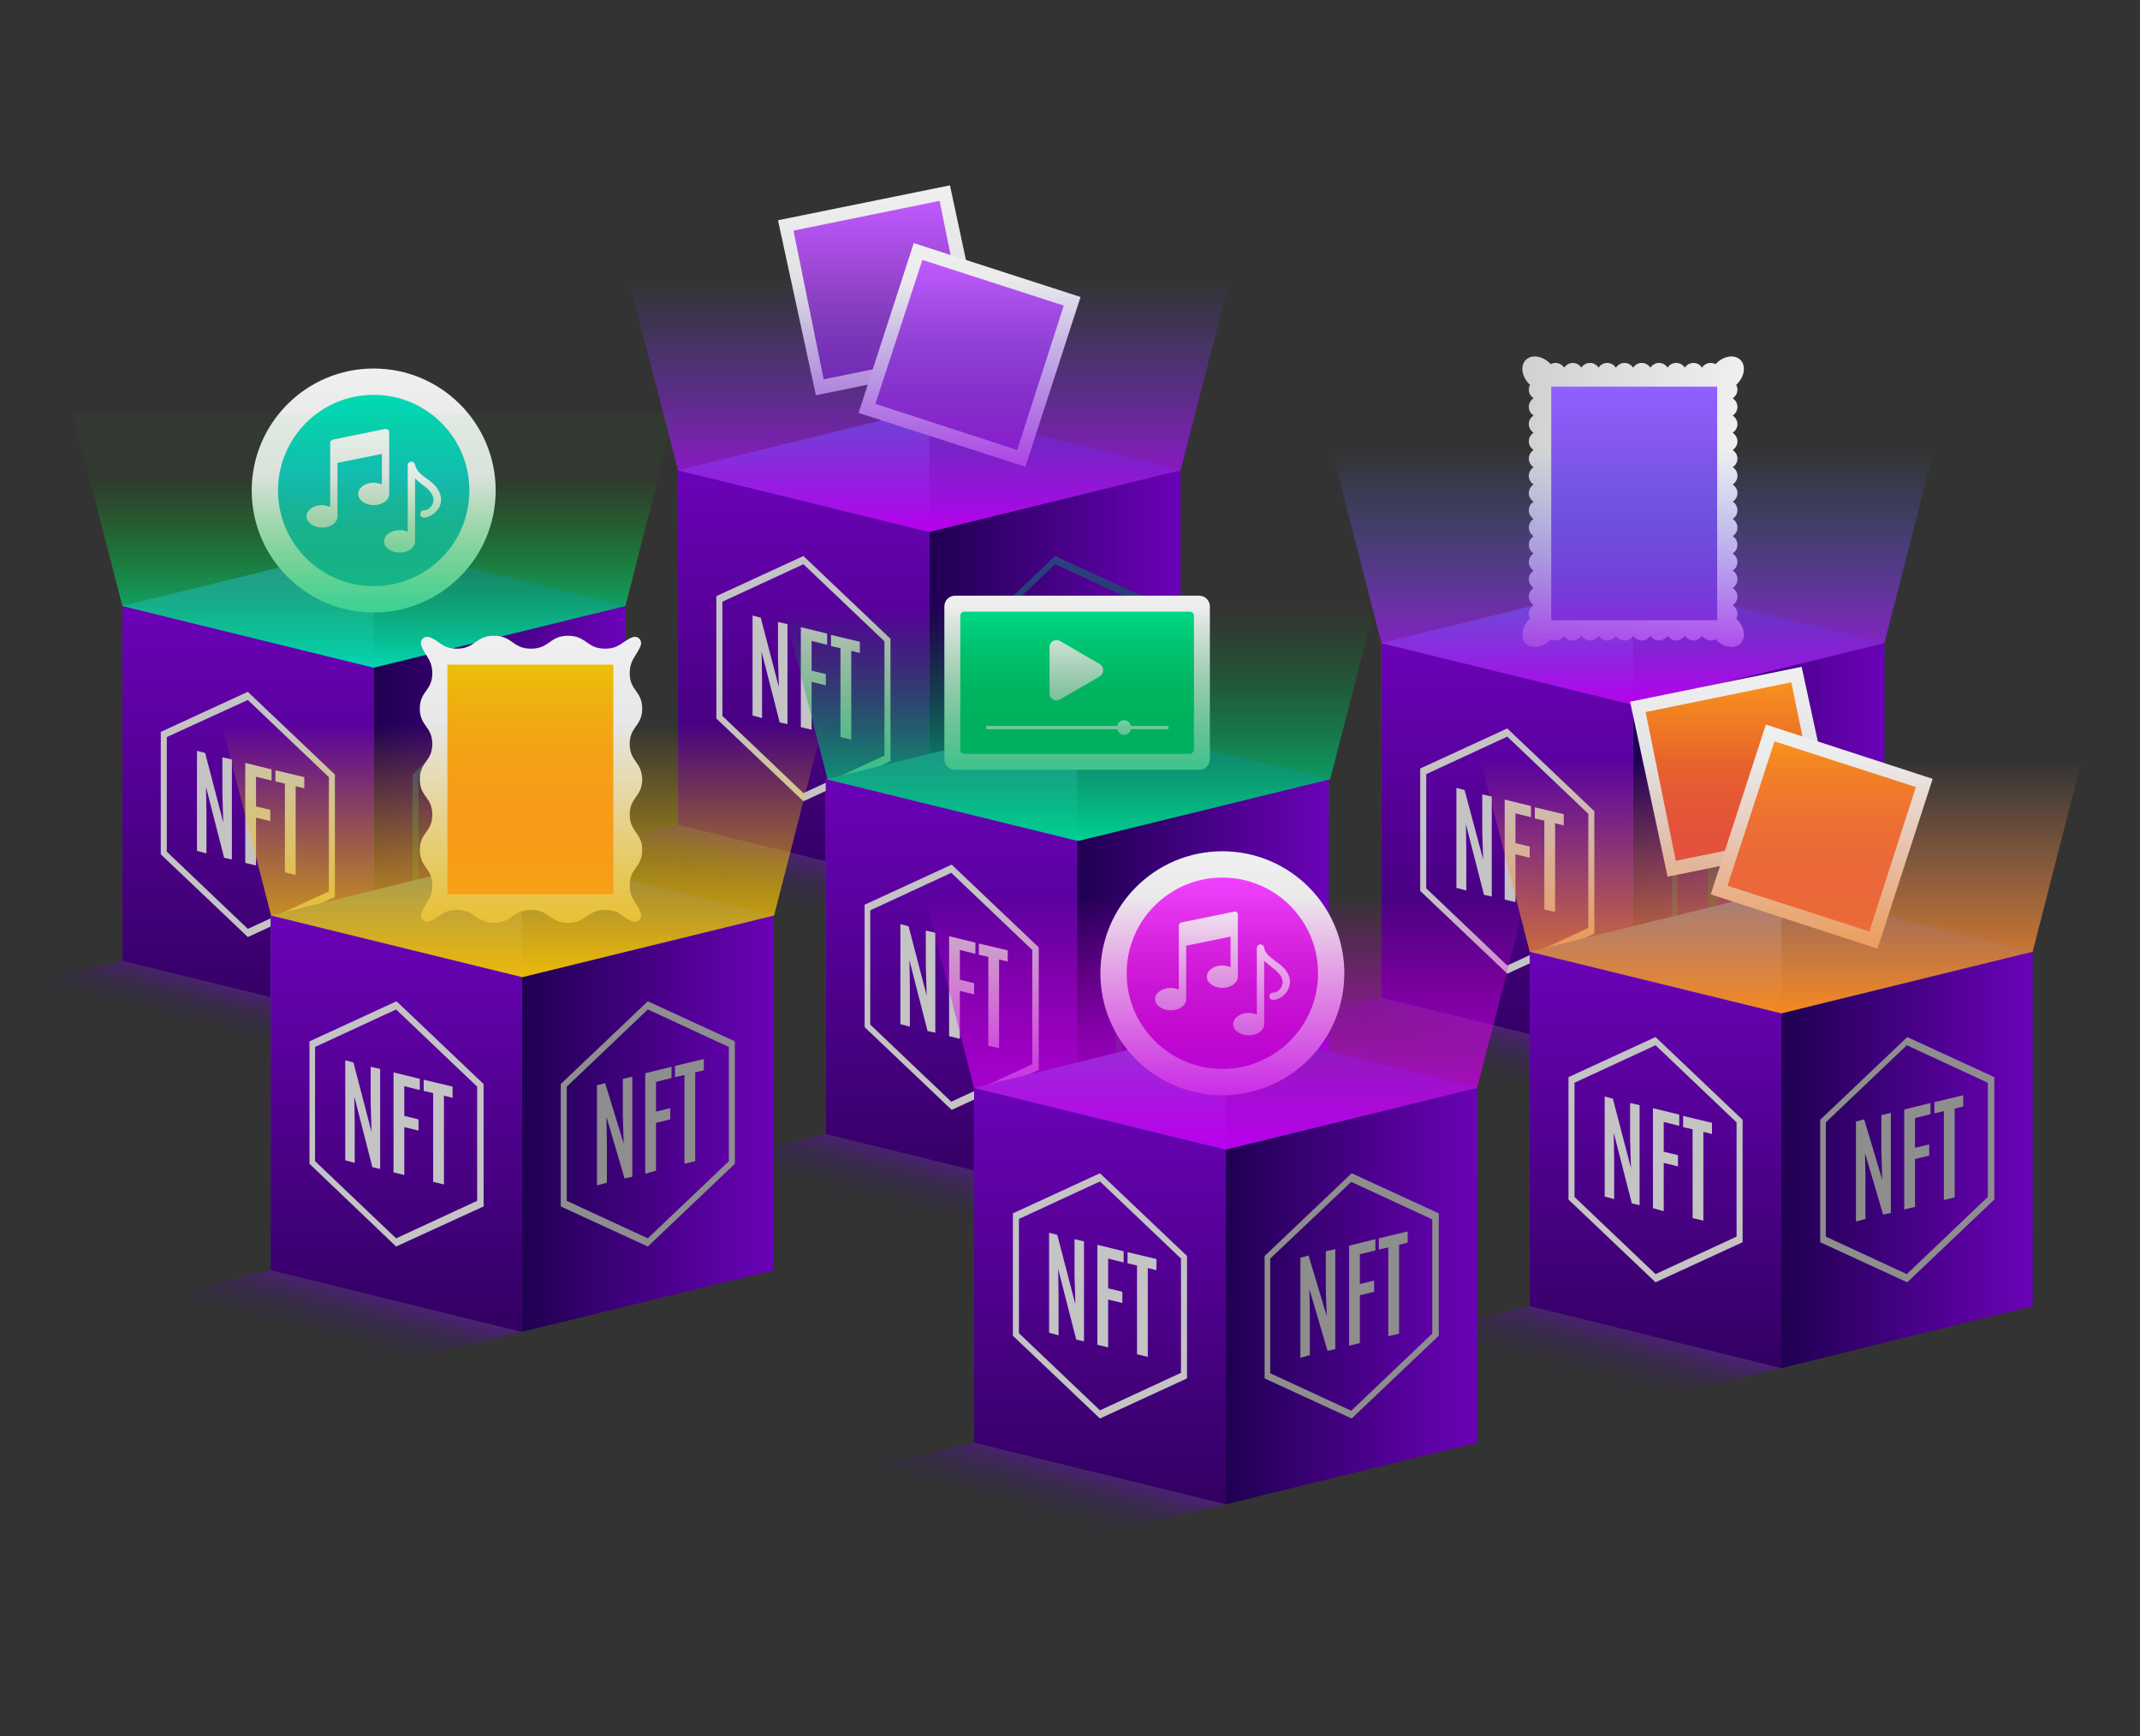 <?xml version="1.0" encoding="utf-8"?>
<!-- Generator: Adobe Illustrator 26.0.1, SVG Export Plug-In . SVG Version: 6.00 Build 0)  -->
<svg version="1.1" id="Layer_1" xmlns="http://www.w3.org/2000/svg" xmlns:xlink="http://www.w3.org/1999/xlink" x="0px" y="0px"
	 viewBox="0 0 496.5 402.8" style="enable-background:new 0 0 496.5 402.8;" xml:space="preserve">
<rect x="0" y="0" width="496.5" height="402.8" fill="#333333" stroke="none"/>
<style type="text/css">
	.st0{opacity:0.75;fill:url(#SVGID_1_);enable-background:new    ;}
	.st1{fill:url(#SVGID_00000116193847767248218960000015288546716419596988_);}
	.st2{fill:url(#SVGID_00000045604415599533358110000018237683077540516010_);}
	.st3{fill:url(#SVGID_00000001624688358342403640000009596033890751741345_);}
	.st4{fill:url(#SVGID_00000181778337259793035830000002662325720819377836_);}
	.st5{fill:url(#SVGID_00000098932807429574929530000014626977795230382747_);}
	.st6{fill:url(#SVGID_00000132085009996688938920000004716462890094613168_);}
	.st7{fill:url(#SVGID_00000047033533461960901320000007483484474542090680_);}
	.st8{fill:url(#SVGID_00000029044141502155593010000009317709629248935305_);}
	.st9{fill:#C4C4C4;}
	.st10{fill:url(#SVGID_00000070082799720108671780000007372425057280837034_);}
	.st11{fill:url(#SVGID_00000152251666915941862880000012567479294220669361_);}
	.st12{fill:url(#SVGID_00000016047211392916330960000010647561966714379191_);}
	.st13{fill:url(#SVGID_00000124151828818735524850000005381227450044898703_);}
	.st14{fill:url(#SVGID_00000069383724438441483360000012671111854020844459_);}
	.st15{opacity:0.75;fill:url(#SVGID_00000173155914251670137320000004207422084940625576_);enable-background:new    ;}
	.st16{fill:url(#SVGID_00000011009008264807666750000004940242914865798311_);}
	.st17{fill:url(#SVGID_00000050663844241602724860000016317196216653653126_);}
	.st18{fill:url(#SVGID_00000071560774663713811480000000981582545738714505_);}
	.st19{fill:url(#SVGID_00000097463133571315635930000012974593641337126067_);}
	.st20{fill:url(#SVGID_00000174599027425516439460000007469957461110170515_);}
	.st21{fill:url(#SVGID_00000138558917454158287880000016111157819669718414_);}
	.st22{fill:url(#SVGID_00000136373633019104511330000016482542857123724443_);}
	.st23{fill:url(#SVGID_00000054972596965190149070000010770804715623626406_);}
	.st24{fill:url(#SVGID_00000034049178302409179600000017006434116318537393_);}
	.st25{fill:url(#SVGID_00000131344608005887223390000017663855804393970090_);}
	.st26{fill:url(#SVGID_00000052818920089401143970000011764259833666731697_);}
	.st27{opacity:0.75;fill:url(#SVGID_00000130637470709381151940000012273038249297670788_);enable-background:new    ;}
	.st28{opacity:0.75;fill:url(#SVGID_00000003090878289059765270000012391311214825553036_);enable-background:new    ;}
	.st29{fill:url(#SVGID_00000170993780891313958180000000106120711964159130_);}
	.st30{fill:url(#SVGID_00000145762738928080452130000004046077670702837148_);}
	.st31{fill:url(#SVGID_00000074420227617554911920000013683519792406303660_);}
	.st32{fill:url(#SVGID_00000127027540262950437750000016168760160049810095_);}
	.st33{fill:url(#SVGID_00000026881545127300787170000003297346999890683550_);}
	.st34{fill:url(#SVGID_00000051368340551541613530000017265018815266636711_);}
	.st35{fill:url(#SVGID_00000178917214837157880470000012442187466246519174_);}
	.st36{fill:url(#SVGID_00000127742525017601297500000015763410288112494497_);}
	.st37{fill:url(#SVGID_00000039852684324798251290000014148621106499764612_);}
	.st38{fill:url(#SVGID_00000096753982694815630560000007699325552170634941_);}
	.st39{fill:url(#SVGID_00000143600625748284869890000002624988287724913047_);}
	.st40{fill:url(#SVGID_00000183947855150743175770000013020179111490579591_);}
	.st41{fill:url(#SVGID_00000178193153712044043450000015773073369970170533_);}
	.st42{opacity:0.75;fill:url(#SVGID_00000174580366952345148060000011478329906094795688_);enable-background:new    ;}
	.st43{fill:url(#SVGID_00000005983084372313375680000016039814095649534375_);}
	.st44{fill:url(#SVGID_00000095325881663485383700000013652642518688607883_);}
	.st45{fill:url(#SVGID_00000037660013273917963530000001529673336093307311_);}
	.st46{fill:url(#SVGID_00000128486194471658865410000009722579427647758782_);}
	.st47{fill:#8E8E8E;}
	.st48{fill:url(#SVGID_00000068654855463652450140000008704720677786343302_);}
	.st49{fill:url(#SVGID_00000101068812233752572430000002468673125479778211_);}
	.st50{fill:url(#SVGID_00000142859533353821379250000005440515455081902498_);}
	.st51{opacity:0.75;fill:url(#SVGID_00000109003628975475540490000005243348040411152564_);enable-background:new    ;}
	.st52{fill:url(#SVGID_00000157288604581682950160000012785681686221840314_);}
	.st53{fill:url(#SVGID_00000116229245352588304160000014483756484043334036_);}
	.st54{fill:url(#SVGID_00000036953396975179266220000002604216168379793573_);}
	.st55{fill:url(#SVGID_00000135663476595416150520000012547354017938660246_);}
	.st56{fill:url(#SVGID_00000082348631659909725450000016927954941423184280_);}
	.st57{fill:url(#SVGID_00000143603839718842302890000007503978712159457963_);}
	.st58{fill:url(#SVGID_00000114038196996684073160000014156923822725966503_);}
	.st59{fill:url(#SVGID_00000000202203918102254400000016767411138550062783_);}
	.st60{fill:url(#SVGID_00000041980874333703796550000012408133209364646575_);}
	.st61{fill:url(#SVGID_00000035525610295030902030000017146530631253794951_);}
	.st62{fill:url(#SVGID_00000034077344867910736590000017625086322115428268_);}
	.st63{fill:url(#SVGID_00000058557241514605600510000017585181660471963785_);}
	.st64{fill:url(#SVGID_00000067231465080335168250000014458650713662460296_);}
	.st65{fill:url(#SVGID_00000056405604248789343650000018173034017642313602_);}
	.st66{fill:url(#SVGID_00000106129121022041017420000016084117781436564900_);}
	.st67{fill:url(#SVGID_00000119830968767029449090000007328257797798892950_);}
	.st68{fill:url(#SVGID_00000153703905469619135860000011355096236208423352_);}
	.st69{fill:url(#SVGID_00000120548916453304721880000015693740073075124867_);}
	.st70{fill:url(#SVGID_00000099643827811630975250000010398507666974580651_);}
	.st71{fill:url(#SVGID_00000132059906056365155280000015577355679888298372_);}
	.st72{fill:url(#SVGID_00000039848271355989288590000010326506788735962246_);}
	.st73{opacity:0.75;fill:url(#SVGID_00000161601991596764020580000010618596070168140179_);enable-background:new    ;}
	.st74{fill:url(#SVGID_00000093873346632439085880000014057573773761845384_);}
	.st75{fill:url(#SVGID_00000147920267061271914370000014903920274071355791_);}
	.st76{fill:url(#SVGID_00000123440060930279753770000017811221178165383614_);}
	.st77{fill:url(#SVGID_00000105413688575459160680000003551220061495269777_);}
	.st78{fill:url(#SVGID_00000170983350316098858420000007064671345806333061_);}
	.st79{fill:url(#SVGID_00000180336964423481693670000013277459385761702813_);}
	.st80{fill:url(#SVGID_00000135651223122634473320000014581670983849444511_);}
	.st81{fill:url(#SVGID_00000071535664834156218900000004466047579227259778_);}
	.st82{fill:url(#SVGID_00000161599491480285390400000013481664116929601426_);}
	.st83{fill:url(#SVGID_00000034059723984683043300000005844828515444310659_);}
</style>
<linearGradient id="SVGID_1_" gradientUnits="userSpaceOnUse" x1="199.444" y1="673.817" x2="205.34" y2="651.197" gradientTransform="matrix(1 0 0 1 0 -388.11)">
	<stop  offset="0.263" style="stop-color:#171A3B;stop-opacity:0"/>
	<stop  offset="1" style="stop-color:#8400FF;stop-opacity:0.6"/>
</linearGradient>
<polygon class="st0" points="249.9,277.4 213,286.5 154.7,272.1 191.6,263.1 "/>
<g>
	<g>
		<g>
			<g>
				<g>
					
						<linearGradient id="SVGID_00000180360573009487235860000017643278461267725718_" gradientUnits="userSpaceOnUse" x1="244.75" y1="579.51" x2="244.75" y2="482.91" gradientTransform="matrix(1 0 0 1 0 -388.11)">
						<stop  offset="0" style="stop-color:#1A2843"/>
						<stop  offset="1" style="stop-color:#2C4081"/>
					</linearGradient>
					<polygon style="fill:url(#SVGID_00000180360573009487235860000017643278461267725718_);" points="215.6,177.1 273.9,191.4 
						273.9,109.1 215.6,94.8 					"/>
					
						<linearGradient id="SVGID_00000031903467969365378660000001740009899194441622_" gradientUnits="userSpaceOnUse" x1="186.45" y1="579.51" x2="186.45" y2="482.91" gradientTransform="matrix(1 0 0 1 0 -388.11)">
						<stop  offset="0" style="stop-color:#2C4081"/>
						<stop  offset="1" style="stop-color:#466CBD"/>
					</linearGradient>
					<polygon style="fill:url(#SVGID_00000031903467969365378660000001740009899194441622_);" points="215.6,177.1 157.3,191.4 
						157.3,109.1 215.6,94.8 					"/>
					
						<linearGradient id="SVGID_00000042712303247357037490000001079908777214520975_" gradientUnits="userSpaceOnUse" x1="215.6" y1="157.4" x2="273.9" y2="157.4">
						<stop  offset="0" style="stop-color:#1F0051"/>
						<stop  offset="1" style="stop-color:#6B02B8"/>
					</linearGradient>
					<polygon style="fill:url(#SVGID_00000042712303247357037490000001079908777214520975_);" points="273.9,191.4 215.6,205.7 
						215.6,123.4 273.9,109.1 					"/>
					
						<linearGradient id="SVGID_00000016063396256077740030000013280959037170174091_" gradientUnits="userSpaceOnUse" x1="186.45" y1="205.7" x2="186.45" y2="109.1">
						<stop  offset="0" style="stop-color:#320062"/>
						<stop  offset="1" style="stop-color:#6B02B8"/>
					</linearGradient>
					<polygon style="fill:url(#SVGID_00000016063396256077740030000013280959037170174091_);" points="157.3,191.4 215.6,205.7 
						215.6,123.4 157.3,109.1 					"/>
				</g>
				<g>
					<g>
						<g>
							
								<linearGradient id="SVGID_00000033344472490105554580000003196438519915475852_" gradientUnits="userSpaceOnUse" x1="244.8" y1="574.01" x2="244.8" y2="517.11" gradientTransform="matrix(1 0 0 1 0 -388.11)">
								<stop  offset="0" style="stop-color:#1A2843"/>
								<stop  offset="1" style="stop-color:#2C4081"/>
							</linearGradient>
							<path style="fill:url(#SVGID_00000033344472490105554580000003196438519915475852_);" d="M244.8,185.9l-20.2-9.3v-28.4
								l20.2-19.2l20.2,9.3v28.4L244.8,185.9z M226,175.3l18.8,8.7l18.8-17.9v-26.5l-18.8-8.7L226,148.8V175.3z"/>
						</g>
						<g>
							
								<linearGradient id="SVGID_00000063597557405722162020000001835555022435383223_" gradientUnits="userSpaceOnUse" x1="237.1" y1="559.864" x2="237.1" y2="534.6" gradientTransform="matrix(1 0 0 1 0 -388.11)">
								<stop  offset="0" style="stop-color:#1A2843"/>
								<stop  offset="1" style="stop-color:#2C4081"/>
							</linearGradient>
							<path style="fill:url(#SVGID_00000063597557405722162020000001835555022435383223_);" d="M233,171.8v-23.2l1.9-0.5l4.3,14
								l-0.2-6.5V147l2.2-0.5v23.2l-1.8,0.4l-4.2-14.3l0.1,5.9v9.4L233,171.8z"/>
							
								<linearGradient id="SVGID_00000040567811427332170030000012481419276695788984_" gradientUnits="userSpaceOnUse" x1="247.25" y1="557.11" x2="247.25" y2="532.372" gradientTransform="matrix(1 0 0 1 0 -388.11)">
								<stop  offset="0" style="stop-color:#1A2843"/>
								<stop  offset="1" style="stop-color:#2C4081"/>
							</linearGradient>
							<path style="fill:url(#SVGID_00000040567811427332170030000012481419276695788984_);" d="M244.2,169v-23.2l6.1-1.5v2.6
								l-3.6,0.9v6.9l3.3-0.8v2.6l-3.3,0.8v11.1L244.2,169z"/>
							
								<linearGradient id="SVGID_00000054960861326255594390000002191161276317862808_" gradientUnits="userSpaceOnUse" x1="254.45" y1="554.863" x2="254.45" y2="530.501" gradientTransform="matrix(1 0 0 1 0 -388.11)">
								<stop  offset="0" style="stop-color:#1A2843"/>
								<stop  offset="1" style="stop-color:#2C4081"/>
							</linearGradient>
							<path style="fill:url(#SVGID_00000054960861326255594390000002191161276317862808_);" d="M253.3,166.8v-20.6l-2.2,0.5V144
								l6.7-1.6v2.6l-2,0.5v20.6L253.3,166.8z"/>
						</g>
					</g>
					<g>
						<g>
							<path class="st9" d="M186.4,185.9l-20.2-19.2v-28.4l20.2-9.3l20.2,19.2v28.4L186.4,185.9z M167.6,166.1l18.8,17.9l18.8-8.7
								v-26.5l-18.8-17.9l-18.8,8.7V166.1z"/>
						</g>
						<g>
							<path class="st9" d="M174.6,166v-23.2l1.9,0.5l4.2,16.1l-0.2-6.6v-8.5l2.2,0.5V168l-1.8-0.4l-4.2-16.4l0.1,6v9.4L174.6,166z"
								/>
							<path class="st9" d="M185.8,168.7v-23.2l6.1,1.5v2.6l-3.6-0.9v6.9l3.3,0.8v2.6l-3.3-0.8v11.1L185.8,168.7z"/>
							<path class="st9" d="M195,171v-20.6l-2.2-0.5v-2.6l6.7,1.6v2.6l-2-0.5v20.6L195,171z"/>
						</g>
					</g>
				</g>
			</g>
			<g>
				<g>
					
						<linearGradient id="SVGID_00000052087987924523506600000014266718394132264107_" gradientUnits="userSpaceOnUse" x1="204.8" y1="479.81" x2="204.8" y2="431.11" gradientTransform="matrix(1 0 0 1 0 -388.11)">
						<stop  offset="3.384400e-04" style="stop-color:#D0D1D3"/>
						<stop  offset="1" style="stop-color:#F0F0F1"/>
					</linearGradient>
					<polygon style="fill:url(#SVGID_00000052087987924523506600000014266718394132264107_);" points="229.1,83.6 189.3,91.7 
						180.5,51.1 220.4,43 					"/>
					
						<linearGradient id="SVGID_00000009574866773997816350000013528942033693944998_" gradientUnits="userSpaceOnUse" x1="204.55" y1="476.068" x2="204.55" y2="434.668" gradientTransform="matrix(1 0 0 1 0 -388.11)">
						<stop  offset="3.384400e-04" style="stop-color:#652C90"/>
						<stop  offset="0.999" style="stop-color:#C059FF"/>
					</linearGradient>
					<polygon style="fill:url(#SVGID_00000009574866773997816350000013528942033693944998_);" points="225,81.1 191.1,88 
						184.1,53.5 218,46.6 					"/>
					
						<linearGradient id="SVGID_00000037684804238304844100000000763945500180755134_" gradientUnits="userSpaceOnUse" x1="224.95" y1="496.41" x2="224.95" y2="444.51" gradientTransform="matrix(1 0 0 1 0 -388.11)">
						<stop  offset="3.384400e-04" style="stop-color:#D0D1D3"/>
						<stop  offset="1" style="stop-color:#F0F0F1"/>
					</linearGradient>
					<polygon style="fill:url(#SVGID_00000037684804238304844100000000763945500180755134_);" points="237.9,108.3 199.2,95.8 
						212,56.4 250.7,68.9 					"/>
					
						<linearGradient id="SVGID_00000067221840358928719160000016647359351208993690_" gradientUnits="userSpaceOnUse" x1="224.95" y1="492.51" x2="224.95" y2="448.41" gradientTransform="matrix(1 0 0 1 0 -388.11)">
						<stop  offset="3.384400e-04" style="stop-color:#652C90"/>
						<stop  offset="0.999" style="stop-color:#C059FF"/>
					</linearGradient>
					<polygon style="fill:url(#SVGID_00000067221840358928719160000016647359351208993690_);" points="236,104.4 203.1,93.7 
						214,60.3 246.8,70.9 					"/>
				</g>
				
					<linearGradient id="SVGID_00000085939229837391783410000006941905276835807147_" gradientUnits="userSpaceOnUse" x1="215.6" y1="511.51" x2="215.6" y2="452.71" gradientTransform="matrix(1 0 0 1 0 -388.11)">
					<stop  offset="0" style="stop-color:#B800ED"/>
					<stop  offset="1" style="stop-color:#6945ED;stop-opacity:0"/>
				</linearGradient>
				<polygon style="fill:url(#SVGID_00000085939229837391783410000006941905276835807147_);" points="157.3,109.1 215.6,123.4 
					273.9,109.1 285.4,64.6 145.8,64.6 				"/>
			</g>
		</g>
		
			<linearGradient id="SVGID_00000118362572891915484260000009454246417161081765_" gradientUnits="userSpaceOnUse" x1="165.139" y1="602.134" x2="171.036" y2="579.514" gradientTransform="matrix(1 0 0 1 0 -388.11)">
			<stop  offset="0.263" style="stop-color:#171A3B;stop-opacity:0"/>
			<stop  offset="1" style="stop-color:#8400FF;stop-opacity:0.6"/>
		</linearGradient>
		
			<polygon style="opacity:0.75;fill:url(#SVGID_00000118362572891915484260000009454246417161081765_);enable-background:new    ;" points="
			215.6,205.7 178.7,214.8 120.4,200.4 157.3,191.4 		"/>
	</g>
	<g>
		<g>
			<g>
				<g>
					
						<linearGradient id="SVGID_00000036216977675624457830000016935728569742845362_" gradientUnits="userSpaceOnUse" x1="408.05" y1="619.61" x2="408.05" y2="522.91" gradientTransform="matrix(1 0 0 1 0 -388.11)">
						<stop  offset="0" style="stop-color:#1A2843"/>
						<stop  offset="1" style="stop-color:#2C4081"/>
					</linearGradient>
					<polygon style="fill:url(#SVGID_00000036216977675624457830000016935728569742845362_);" points="378.9,217.1 437.2,231.5 
						437.2,149.2 378.9,134.8 					"/>
					
						<linearGradient id="SVGID_00000008856104416054603130000002889955460374432697_" gradientUnits="userSpaceOnUse" x1="349.7" y1="619.61" x2="349.7" y2="522.91" gradientTransform="matrix(1 0 0 1 0 -388.11)">
						<stop  offset="0" style="stop-color:#2C4081"/>
						<stop  offset="1" style="stop-color:#466CBD"/>
					</linearGradient>
					<polygon style="fill:url(#SVGID_00000008856104416054603130000002889955460374432697_);" points="378.9,217.1 320.5,231.5 
						320.5,149.2 378.9,134.8 					"/>
					
						<linearGradient id="SVGID_00000022531295976333862280000008396602593791285139_" gradientUnits="userSpaceOnUse" x1="378.9" y1="585.61" x2="437.2" y2="585.61" gradientTransform="matrix(1 0 0 1 0 -388.11)">
						<stop  offset="0" style="stop-color:#1F0051"/>
						<stop  offset="1" style="stop-color:#6B02B8"/>
					</linearGradient>
					<polygon style="fill:url(#SVGID_00000022531295976333862280000008396602593791285139_);" points="437.2,231.5 378.9,245.8 
						378.9,163.5 437.2,149.2 					"/>
					
						<linearGradient id="SVGID_00000070099373237757973870000015108234941385851823_" gradientUnits="userSpaceOnUse" x1="349.7" y1="245.8" x2="349.7" y2="149.2">
						<stop  offset="0" style="stop-color:#320062"/>
						<stop  offset="1" style="stop-color:#6B02B8"/>
					</linearGradient>
					<polygon style="fill:url(#SVGID_00000070099373237757973870000015108234941385851823_);" points="320.5,231.5 378.9,245.8 
						378.9,163.5 320.5,149.2 					"/>
				</g>
				<g>
					<g>
						<g>
							
								<linearGradient id="SVGID_00000135672531057473458440000005361371247063395735_" gradientUnits="userSpaceOnUse" x1="408.1" y1="614.01" x2="408.1" y2="557.11" gradientTransform="matrix(1 0 0 1 0 -388.11)">
								<stop  offset="0" style="stop-color:#1A2843"/>
								<stop  offset="1" style="stop-color:#2C4081"/>
							</linearGradient>
							<path style="fill:url(#SVGID_00000135672531057473458440000005361371247063395735_);" d="M408.1,225.9l-20.2-9.3v-28.4
								l20.2-19.2l20.2,9.3v28.4L408.1,225.9z M389.2,215.4l18.8,8.7l18.8-17.9v-26.5L408,171l-18.8,17.9V215.4z"/>
						</g>
						<g>
							
								<linearGradient id="SVGID_00000151506829822534959660000013615349558293450171_" gradientUnits="userSpaceOnUse" x1="400.25" y1="599.91" x2="400.25" y2="574.646" gradientTransform="matrix(1 0 0 1 0 -388.11)">
								<stop  offset="0" style="stop-color:#1A2843"/>
								<stop  offset="1" style="stop-color:#2C4081"/>
							</linearGradient>
							<path style="fill:url(#SVGID_00000151506829822534959660000013615349558293450171_);" d="M396.2,211.8v-23.2l1.9-0.5l4.2,14
								l-0.2-6.5v-8.5l2.2-0.5v23.2l-1.8,0.4l-4.2-14.3l0.1,5.9v9.4L396.2,211.8z"/>
							
								<linearGradient id="SVGID_00000124149467042201932130000010302614125718883237_" gradientUnits="userSpaceOnUse" x1="410.45" y1="597.154" x2="410.45" y2="572.416" gradientTransform="matrix(1 0 0 1 0 -388.11)">
								<stop  offset="0" style="stop-color:#1A2843"/>
								<stop  offset="1" style="stop-color:#2C4081"/>
							</linearGradient>
							<path style="fill:url(#SVGID_00000124149467042201932130000010302614125718883237_);" d="M407.4,209v-23.2l6.1-1.5v2.6
								l-3.6,0.9v6.9l3.3-0.8v2.6l-3.3,0.8v11.1L407.4,209z"/>
							
								<linearGradient id="SVGID_00000030485366944695555450000009298524842432366235_" gradientUnits="userSpaceOnUse" x1="417.75" y1="594.91" x2="417.75" y2="570.549" gradientTransform="matrix(1 0 0 1 0 -388.11)">
								<stop  offset="0" style="stop-color:#1A2843"/>
								<stop  offset="1" style="stop-color:#2C4081"/>
							</linearGradient>
							<path style="fill:url(#SVGID_00000030485366944695555450000009298524842432366235_);" d="M416.6,206.8v-20.6l-2.2,0.5v-2.6
								l6.7-1.6v2.6l-2,0.5v20.6L416.6,206.8z"/>
						</g>
					</g>
					<g>
						<g>
							<path class="st9" d="M349.7,225.9l-20.2-19.2v-28.4l20.2-9.3l20.2,19.2v28.4L349.7,225.9z M330.9,206.1l18.8,17.9l18.8-8.7
								v-26.5l-18.8-17.9l-18.8,8.7V206.1z"/>
						</g>
						<g>
							<path class="st9" d="M337.9,206v-23.2l1.9,0.5l4.3,16.1l-0.2-6.6v-8.5l2.2,0.5V208l-1.8-0.4l-4.2-16.4l0.1,6v9.4L337.9,206z"
								/>
							<path class="st9" d="M349.1,208.7v-23.2l6.1,1.5v2.6l-3.6-0.9v6.9l3.3,0.8v2.6l-3.3-0.8v11.1L349.1,208.7z"/>
							<path class="st9" d="M358.3,211v-20.6l-2.2-0.5v-2.6l6.7,1.6v2.6l-2-0.5v20.6L358.3,211z"/>
						</g>
					</g>
				</g>
			</g>
			<g>
				<g>
					
						<linearGradient id="SVGID_00000157287162623747839010000002182089179914866566_" gradientUnits="userSpaceOnUse" x1="353.759" y1="504.51" x2="404.613" y2="504.51" gradientTransform="matrix(1 0 0 1 0 -388.11)">
						<stop  offset="3.384400e-04" style="stop-color:#D0D1D3"/>
						<stop  offset="1" style="stop-color:#F0F0F1"/>
					</linearGradient>
					<path style="fill:url(#SVGID_00000157287162623747839010000002182089179914866566_);" d="M402.8,143.5c0.2-0.3,0.3-0.7,0.3-1.1
						c0-0.8-0.4-1.5-1.1-2c0.6-0.4,1.1-1.1,1.1-2c0-0.8-0.4-1.5-1.1-2c0.6-0.4,1.1-1.1,1.1-2c0-0.8-0.4-1.6-1.1-2
						c0.6-0.4,1.1-1.1,1.1-2c0-0.8-0.4-1.5-1.1-2c0.6-0.4,1.1-1.1,1.1-2c0-0.8-0.4-1.6-1.1-2c0.6-0.4,1.1-1.1,1.1-2
						c0-0.8-0.4-1.5-1.1-2c0.6-0.4,1.1-1.1,1.1-2c0-0.8-0.4-1.6-1.1-2c0.6-0.4,1.1-1.1,1.1-2c0-0.8-0.4-1.5-1.1-2
						c0.6-0.4,1.1-1.1,1.1-2c0-0.8-0.4-1.6-1.1-2c0.6-0.4,1.1-1.1,1.1-2c0-0.8-0.4-1.5-1.1-2c0.6-0.4,1.1-1.1,1.1-2
						c0-0.8-0.4-1.5-1.1-2c0.6-0.4,1.1-1.1,1.1-2c0-0.8-0.4-1.5-1.1-2c0.6-0.4,1.1-1.1,1.1-2c0-0.8-0.4-1.5-1.1-2
						c0.6-0.4,1.1-1.1,1.1-2c0-0.4-0.1-0.8-0.3-1.1c0.1-0.1,0.1-0.1,0.2-0.2c1.8-1.8,2.1-4.3,0.8-5.6c-1.3-1.3-3.8-1-5.6,0.8
						c-0.1,0.1-0.1,0.1-0.2,0.2c-0.3-0.2-0.7-0.3-1.1-0.3c-0.8,0-1.6,0.4-2,1.1c-0.4-0.6-1.1-1.1-2-1.1c-0.8,0-1.6,0.4-2,1.1
						c-0.4-0.6-1.1-1.1-2-1.1c-0.8,0-1.6,0.4-2,1.1c-0.4-0.6-1.1-1.1-2-1.1c-0.8,0-1.5,0.4-2,1.1c-0.4-0.6-1.1-1.1-2-1.1
						c-0.8,0-1.5,0.4-2,1.1c-0.4-0.6-1.1-1.1-2-1.1c-0.8,0-1.5,0.4-2,1.1c-0.4-0.6-1.1-1.1-2-1.1c-0.8,0-1.6,0.4-2,1.1
						c-0.4-0.6-1.1-1.1-2-1.1c-0.8,0-1.6,0.4-2,1.1c-0.4-0.6-1.1-1.1-2-1.1c-0.8,0-1.5,0.4-2,1.1c-0.4-0.6-1.1-1.1-2-1.1
						c-0.4,0-0.8,0.1-1.1,0.3c-0.1-0.1-0.1-0.1-0.2-0.2c-1.8-1.8-4.3-2.1-5.6-0.8c-1.3,1.3-1,3.8,0.8,5.6c0.1,0.1,0.1,0.1,0.2,0.2
						c-0.2,0.3-0.3,0.7-0.3,1.1c0,0.8,0.4,1.5,1.1,2c-0.6,0.4-1.1,1.1-1.1,2c0,0.8,0.4,1.5,1.1,2c-0.6,0.4-1.1,1.1-1.1,2
						c0,0.8,0.4,1.5,1.1,2c-0.6,0.4-1.1,1.1-1.1,2c0,0.8,0.4,1.5,1.1,2c-0.6,0.4-1.1,1.1-1.1,2c0,0.8,0.4,1.5,1.1,2
						c-0.6,0.4-1.1,1.1-1.1,2c0,0.8,0.4,1.5,1.1,2c-0.6,0.4-1.1,1.1-1.1,2c0,0.8,0.4,1.5,1.1,2c-0.6,0.4-1.1,1.1-1.1,2
						c0,0.8,0.4,1.5,1.1,2c-0.6,0.4-1.1,1.1-1.1,2c0,0.8,0.4,1.5,1.1,2c-0.6,0.4-1.1,1.1-1.1,2c0,0.8,0.4,1.5,1.1,2
						c-0.6,0.4-1.1,1.1-1.1,2c0,0.8,0.4,1.5,1.1,2c-0.6,0.4-1.1,1.1-1.1,2c0,0.8,0.4,1.5,1.1,2c-0.6,0.4-1.1,1.1-1.1,2
						c0,0.8,0.4,1.5,1.1,2c-0.6,0.4-1.1,1.1-1.1,2c0,0.4,0.1,0.8,0.3,1.1c-0.1,0.1-0.1,0.1-0.2,0.2c-1.8,1.8-2.1,4.3-0.8,5.6
						c1.3,1.3,3.8,1,5.6-0.8c0.1-0.1,0.1-0.1,0.2-0.2c0.3,0.2,0.7,0.3,1.1,0.3c0.8,0,1.5-0.4,2-1.1c0.4,0.6,1.1,1.1,2,1.1
						c0.8,0,1.5-0.4,2-1.1c0.4,0.6,1.1,1.1,2,1.1c0.8,0,1.5-0.4,2-1.1c0.4,0.6,1.1,1.1,2,1.1c0.8,0,1.5-0.4,2-1.1
						c0.4,0.6,1.1,1.1,2,1.1c0.8,0,1.6-0.4,2-1.1c0.4,0.6,1.1,1.1,2,1.1c0.8,0,1.6-0.4,2-1.1c0.4,0.6,1.1,1.1,2,1.1
						c0.8,0,1.5-0.4,2-1.1c0.4,0.6,1.1,1.1,2,1.1c0.8,0,1.5-0.4,2-1.1c0.4,0.6,1.1,1.1,2,1.1c0.8,0,1.5-0.4,2-1.1
						c0.4,0.6,1.1,1.1,2,1.1c0.4,0,0.8-0.1,1.1-0.3c0.1,0.1,0.1,0.1,0.2,0.2c1.8,1.8,4.3,2.1,5.6,0.8c1.3-1.3,1-3.8-0.8-5.6
						C403,143.6,402.9,143.5,402.8,143.5z"/>
					
						<linearGradient id="SVGID_00000120531537312391734140000007785490398949201569_" gradientUnits="userSpaceOnUse" x1="379.15" y1="532.01" x2="379.15" y2="477.81" gradientTransform="matrix(1 0 0 1 0 -388.11)">
						<stop  offset="3.384400e-04" style="stop-color:#5D3EBB"/>
						<stop  offset="1" style="stop-color:#9160FF"/>
					</linearGradient>
					
						<rect x="359.9" y="89.7" style="fill:url(#SVGID_00000120531537312391734140000007785490398949201569_);" width="38.5" height="54.2"/>
				</g>
				
					<linearGradient id="SVGID_00000167398449240910531380000001912662488242268575_" gradientUnits="userSpaceOnUse" x1="378.85" y1="551.61" x2="378.85" y2="492.81" gradientTransform="matrix(1 0 0 1 0 -388.11)">
					<stop  offset="0" style="stop-color:#B800ED"/>
					<stop  offset="1" style="stop-color:#4879ED;stop-opacity:0"/>
				</linearGradient>
				<polygon style="fill:url(#SVGID_00000167398449240910531380000001912662488242268575_);" points="320.5,149.2 378.9,163.5 
					437.2,149.2 448.6,104.7 309.1,104.7 				"/>
			</g>
		</g>
		
			<linearGradient id="SVGID_00000121279299729462047770000010580933758534041265_" gradientUnits="userSpaceOnUse" x1="328.4" y1="642.191" x2="334.297" y2="619.572" gradientTransform="matrix(1 0 0 1 0 -388.11)">
			<stop  offset="0.263" style="stop-color:#171A3B;stop-opacity:0"/>
			<stop  offset="1" style="stop-color:#8400FF;stop-opacity:0.6"/>
		</linearGradient>
		
			<polygon style="opacity:0.75;fill:url(#SVGID_00000121279299729462047770000010580933758534041265_);enable-background:new    ;" points="
			378.9,245.8 342,254.8 283.6,240.5 320.5,231.5 		"/>
	</g>
	<g>
		
			<linearGradient id="SVGID_00000163051753446356644690000009967770537696589227_" gradientUnits="userSpaceOnUse" x1="42.142" y1="632.03" x2="47.173" y2="612.731" gradientTransform="matrix(1 0 0 1 0 -388.11)">
			<stop  offset="0.263" style="stop-color:#171A3B;stop-opacity:0"/>
			<stop  offset="1" style="stop-color:#8400FF;stop-opacity:0.6"/>
		</linearGradient>
		
			<polygon style="opacity:0.75;fill:url(#SVGID_00000163051753446356644690000009967770537696589227_);enable-background:new    ;" points="
			86.7,237.2 53.8,245.3 28.4,237.2 3.2,229.1 28.4,222.9 		"/>
		<g>
			<g>
				<g>
					
						<linearGradient id="SVGID_00000094603377459113036140000016744596094090322841_" gradientUnits="userSpaceOnUse" x1="115.9" y1="611.01" x2="115.9" y2="514.41" gradientTransform="matrix(1 0 0 1 0 -388.11)">
						<stop  offset="0" style="stop-color:#1A2843"/>
						<stop  offset="1" style="stop-color:#2C4081"/>
					</linearGradient>
					<polygon style="fill:url(#SVGID_00000094603377459113036140000016744596094090322841_);" points="86.7,208.6 145.1,222.9 
						145.1,140.6 86.7,126.3 					"/>
					
						<linearGradient id="SVGID_00000018229351300078138570000012953437049655001779_" gradientUnits="userSpaceOnUse" x1="57.55" y1="611.01" x2="57.55" y2="514.41" gradientTransform="matrix(1 0 0 1 0 -388.11)">
						<stop  offset="0" style="stop-color:#2C4081"/>
						<stop  offset="1" style="stop-color:#466CBD"/>
					</linearGradient>
					<polygon style="fill:url(#SVGID_00000018229351300078138570000012953437049655001779_);" points="86.7,208.6 28.4,222.9 
						28.4,140.6 86.7,126.3 					"/>
					
						<linearGradient id="SVGID_00000018959674794804843150000010103094330586728882_" gradientUnits="userSpaceOnUse" x1="86.7" y1="188.9" x2="145.1" y2="188.9">
						<stop  offset="0" style="stop-color:#1F0051"/>
						<stop  offset="1" style="stop-color:#6B02B8"/>
					</linearGradient>
					<polygon style="fill:url(#SVGID_00000018959674794804843150000010103094330586728882_);" points="145.1,222.9 86.7,237.2 
						86.7,154.9 145.1,140.6 					"/>
					
						<linearGradient id="SVGID_00000068652727263562910750000015943984554694589601_" gradientUnits="userSpaceOnUse" x1="57.55" y1="237.2" x2="57.55" y2="140.6">
						<stop  offset="0" style="stop-color:#320062"/>
						<stop  offset="1" style="stop-color:#6B02B8"/>
					</linearGradient>
					<polygon style="fill:url(#SVGID_00000068652727263562910750000015943984554694589601_);" points="28.4,222.9 86.7,237.2 
						86.7,154.9 28.4,140.6 					"/>
				</g>
				<g>
					<g>
						<g>
							
								<linearGradient id="SVGID_00000053530614725763322330000000392163463421537920_" gradientUnits="userSpaceOnUse" x1="115.9" y1="605.51" x2="115.9" y2="548.61" gradientTransform="matrix(1 0 0 1 0 -388.11)">
								<stop  offset="0" style="stop-color:#1A2843"/>
								<stop  offset="1" style="stop-color:#2C4081"/>
							</linearGradient>
							<path style="fill:url(#SVGID_00000053530614725763322330000000392163463421537920_);" d="M115.9,217.4l-20.2-9.3v-28.4
								l20.2-19.2l20.2,9.3v28.4L115.9,217.4z M97.1,206.8l18.8,8.7l18.8-17.9V171l-18.8-8.7l-18.8,17.9
								C97.1,180.2,97.1,206.8,97.1,206.8z"/>
						</g>
						<g>
							
								<linearGradient id="SVGID_00000081637135608017556090000000715403600218546306_" gradientUnits="userSpaceOnUse" x1="108.15" y1="591.358" x2="108.15" y2="566.094" gradientTransform="matrix(1 0 0 1 0 -388.11)">
								<stop  offset="0" style="stop-color:#1A2843"/>
								<stop  offset="1" style="stop-color:#2C4081"/>
							</linearGradient>
							<path style="fill:url(#SVGID_00000081637135608017556090000000715403600218546306_);" d="M104.1,203.2V180l1.9-0.5l4.2,14
								L110,187v-8.5l2.2-0.5v23.2l-1.8,0.4l-4.2-14.3l0.1,5.9v9.4L104.1,203.2z"/>
							
								<linearGradient id="SVGID_00000177465215979748598470000014543717234217810104_" gradientUnits="userSpaceOnUse" x1="118.35" y1="588.61" x2="118.35" y2="563.872" gradientTransform="matrix(1 0 0 1 0 -388.11)">
								<stop  offset="0" style="stop-color:#1A2843"/>
								<stop  offset="1" style="stop-color:#2C4081"/>
							</linearGradient>
							<path style="fill:url(#SVGID_00000177465215979748598470000014543717234217810104_);" d="M115.3,200.5v-23.2l6.1-1.5v2.6
								l-3.6,0.9v6.9l3.3-0.8v2.6l-3.3,0.8v11.1L115.3,200.5z"/>
							
								<linearGradient id="SVGID_00000178889362363387255350000000335501224601160075_" gradientUnits="userSpaceOnUse" x1="125.55" y1="586.357" x2="125.55" y2="561.996" gradientTransform="matrix(1 0 0 1 0 -388.11)">
								<stop  offset="0" style="stop-color:#1A2843"/>
								<stop  offset="1" style="stop-color:#2C4081"/>
							</linearGradient>
							<path style="fill:url(#SVGID_00000178889362363387255350000000335501224601160075_);" d="M124.4,198.2v-20.6l-2.2,0.5v-2.6
								l6.7-1.6v2.6l-2,0.5v20.6L124.4,198.2z"/>
						</g>
					</g>
					<g>
						<g>
							<path class="st9" d="M57.5,217.4l-20.2-19.2v-28.4l20.2-9.3l20.2,19.2v28.4L57.5,217.4z M38.7,197.6l18.8,17.9l18.8-8.7
								v-26.5l-18.8-17.9L38.7,171V197.6z"/>
						</g>
						<g>
							<path class="st9" d="M45.7,197.4v-23.2l1.9,0.5l4.2,16.1l-0.2-6.6v-8.5l2.2,0.5v23.2L52,199l-4.2-16.4l0.1,6v9.4L45.7,197.4z
								"/>
							<path class="st9" d="M56.9,200.2V177l6.1,1.5v2.6l-3.6-0.9v6.9l3.3,0.8v2.6l-3.3-0.8v11.1L56.9,200.2z"/>
							<path class="st9" d="M66.1,202.4v-20.6l-2.2-0.5v-2.6l6.7,1.6v2.6l-2-0.5V203L66.1,202.4z"/>
						</g>
					</g>
				</g>
			</g>
			<g>
				<g>
					
						<linearGradient id="SVGID_00000127012354628563563800000007420033038297177250_" gradientUnits="userSpaceOnUse" x1="86.7" y1="530.308" x2="86.7" y2="473.612" gradientTransform="matrix(1 0 0 1 0 -388.11)">
						<stop  offset="3.384400e-04" style="stop-color:#D0D1D3"/>
						<stop  offset="1" style="stop-color:#F0F0F1"/>
					</linearGradient>
					<circle style="fill:url(#SVGID_00000127012354628563563800000007420033038297177250_);" cx="86.7" cy="113.8" r="28.3"/>
					
						<linearGradient id="SVGID_00000098183746866602205830000008491752398910881462_" gradientUnits="userSpaceOnUse" x1="86.7" y1="524.167" x2="86.7" y2="479.767" gradientTransform="matrix(1 0 0 1 0 -388.11)">
						<stop  offset="6.768800e-04" style="stop-color:#2F92B9"/>
						<stop  offset="1" style="stop-color:#00DAB2"/>
					</linearGradient>
					<circle style="fill:url(#SVGID_00000098183746866602205830000008491752398910881462_);" cx="86.7" cy="113.8" r="22.2"/>
					<g>
						
							<linearGradient id="SVGID_00000170244547600247865370000013079477195248984720_" gradientUnits="userSpaceOnUse" x1="80.7" y1="510.461" x2="80.7" y2="487.642" gradientTransform="matrix(1 0 0 1 0 -388.11)">
							<stop  offset="3.384400e-04" style="stop-color:#D0D1D3"/>
							<stop  offset="1" style="stop-color:#F0F0F1"/>
						</linearGradient>
						<path style="fill:url(#SVGID_00000170244547600247865370000013079477195248984720_);" d="M89.4,99.5L77.2,102
							c-0.3,0.1-0.6,0.4-0.6,0.7v1.8v3.2v9.9c-0.5-0.2-1.2-0.4-1.9-0.4c-2,0-3.6,1.2-3.6,2.6s1.6,2.6,3.6,2.6c1.9,0,3.4-1,3.6-2.3
							l0,0v-12.7l10.3-2.1v7.1c-0.5-0.2-1.2-0.4-1.9-0.4c-2,0-3.6,1.2-3.6,2.6s1.6,2.6,3.6,2.6s3.6-1.2,3.6-2.6v-9.7v-4.1v-0.5
							C90.3,99.8,89.9,99.5,89.4,99.5z"/>
						
							<linearGradient id="SVGID_00000183232325119057449140000017703202354626103956_" gradientUnits="userSpaceOnUse" x1="95.715" y1="516.278" x2="95.715" y2="495.212" gradientTransform="matrix(1 0 0 1 0 -388.11)">
							<stop  offset="3.384400e-04" style="stop-color:#D0D1D3"/>
							<stop  offset="1" style="stop-color:#F0F0F1"/>
						</linearGradient>
						<path style="fill:url(#SVGID_00000183232325119057449140000017703202354626103956_);" d="M102.2,114.9c-0.5-1.9-2.1-3.1-3.4-4
							c-1.1-0.8-2.3-1.8-2.5-3.1c-0.1-0.4-0.5-0.7-0.9-0.7s-0.8,0.4-0.8,0.8v15.5c-0.6-0.3-1.2-0.4-1.9-0.4c-2,0-3.6,1.2-3.6,2.6
							s1.6,2.6,3.6,2.6c1.9,0,3.4-1,3.6-2.4c0-0.1,0-0.1,0-0.2V111c0.5,0.5,1,0.9,1.5,1.3c1.1,0.8,2.4,1.8,2.7,3.1
							c0.2,0.7,0,1.4-0.4,2s-1.1,1-1.8,1c-0.5,0-0.8,0.5-0.8,0.9c0,0.5,0.5,0.8,0.9,0.8c1.2-0.1,2.3-0.8,3-1.7
							C102.3,117.4,102.5,116.1,102.2,114.9z"/>
					</g>
				</g>
				
					<linearGradient id="SVGID_00000036246584744069127100000007357085731931734923_" gradientUnits="userSpaceOnUse" x1="86.7" y1="543.01" x2="86.7" y2="484.21" gradientTransform="matrix(1 0 0 1 0 -388.11)">
					<stop  offset="0" style="stop-color:#03D5B2"/>
					<stop  offset="0.749" style="stop-color:#00C700;stop-opacity:4.000000e-02"/>
				</linearGradient>
				<polygon style="fill:url(#SVGID_00000036246584744069127100000007357085731931734923_);" points="28.4,140.6 86.7,154.9 
					145.1,140.6 156.5,96.1 16.9,96.1 				"/>
			</g>
		</g>
	</g>
	<g>
		
			<linearGradient id="SVGID_00000111187745317302372430000010103801429459713469_" gradientUnits="userSpaceOnUse" x1="70.639" y1="705.435" x2="76.536" y2="682.816" gradientTransform="matrix(1 0 0 1 0 -388.11)">
			<stop  offset="0.263" style="stop-color:#171A3B;stop-opacity:0"/>
			<stop  offset="1" style="stop-color:#8400FF;stop-opacity:0.6"/>
		</linearGradient>
		
			<polygon style="opacity:0.75;fill:url(#SVGID_00000111187745317302372430000010103801429459713469_);enable-background:new    ;" points="
			121.1,309 84.2,318.1 25.9,303.7 62.8,294.7 		"/>
		<g>
			<g>
				<g>
					
						<linearGradient id="SVGID_00000067953947158130258370000013381796503221838249_" gradientUnits="userSpaceOnUse" x1="150.3" y1="682.81" x2="150.3" y2="586.21" gradientTransform="matrix(1 0 0 1 0 -388.11)">
						<stop  offset="0" style="stop-color:#1A2843"/>
						<stop  offset="1" style="stop-color:#2C4081"/>
					</linearGradient>
					<polygon style="fill:url(#SVGID_00000067953947158130258370000013381796503221838249_);" points="121.1,280.4 179.5,294.7 
						179.5,212.4 121.1,198.1 					"/>
					
						<linearGradient id="SVGID_00000062156116935413997930000006509002104774334370_" gradientUnits="userSpaceOnUse" x1="91.95" y1="682.81" x2="91.95" y2="586.21" gradientTransform="matrix(1 0 0 1 0 -388.11)">
						<stop  offset="0" style="stop-color:#2C4081"/>
						<stop  offset="1" style="stop-color:#466CBD"/>
					</linearGradient>
					<polygon style="fill:url(#SVGID_00000062156116935413997930000006509002104774334370_);" points="121.1,280.4 62.8,294.7 
						62.8,212.4 121.1,198.1 					"/>
					
						<linearGradient id="SVGID_00000160899629489456742480000000453655499382953617_" gradientUnits="userSpaceOnUse" x1="121.1" y1="260.7" x2="179.5" y2="260.7">
						<stop  offset="0" style="stop-color:#1F0051"/>
						<stop  offset="1" style="stop-color:#6B02B8"/>
					</linearGradient>
					<polygon style="fill:url(#SVGID_00000160899629489456742480000000453655499382953617_);" points="179.5,294.7 121.1,309 
						121.1,226.7 179.5,212.4 					"/>
					
						<linearGradient id="SVGID_00000005948847290106354960000015950235767425619610_" gradientUnits="userSpaceOnUse" x1="91.95" y1="309" x2="91.95" y2="212.4">
						<stop  offset="0" style="stop-color:#320062"/>
						<stop  offset="1" style="stop-color:#6B02B8"/>
					</linearGradient>
					<polygon style="fill:url(#SVGID_00000005948847290106354960000015950235767425619610_);" points="62.8,294.7 121.1,309 
						121.1,226.7 62.8,212.4 					"/>
				</g>
				<g>
					<g>
						<g>
							<path class="st47" d="M150.3,289.2l-20.2-9.3v-28.4l20.2-19.2l20.2,9.3V270L150.3,289.2z M131.5,278.6l18.8,8.7l18.8-17.9
								v-26.5l-18.8-8.7l-18.8,17.9V278.6z"/>
						</g>
						<g>
							<path class="st47" d="M138.5,275v-23.2l1.9-0.5l4.3,14l-0.2-6.5v-8.5l2.2-0.5V273l-1.8,0.4l-4.2-14.3l0.1,5.9v9.4L138.5,275z
								"/>
							<path class="st47" d="M149.7,272.3V249l6.1-1.5v2.6l-3.6,0.9v6.9l3.3-0.8v2.6l-3.3,0.8v11.1L149.7,272.3z"/>
							<path class="st47" d="M158.8,270v-20.6l-2.2,0.5v-2.6l6.7-1.6v2.6l-2,0.5v20.6L158.8,270z"/>
						</g>
					</g>
					<g>
						<g>
							<path class="st9" d="M91.9,289.2L71.8,270v-28.4l20.2-9.3l20.2,19.2v28.4L91.9,289.2z M73.1,269.4l18.8,17.9l18.8-8.7v-26.5
								l-18.8-17.9l-18.8,8.7C73.1,242.9,73.1,269.4,73.1,269.4z"/>
						</g>
						<g>
							<path class="st9" d="M80.1,269.2V246l1.9,0.5l4.2,16.1L86,256v-8.5l2.2,0.5v23.2l-1.8-0.4l-4.2-16.4l0.1,6v9.4L80.1,269.2z"
								/>
							<path class="st9" d="M91.3,272v-23.2l6.1,1.5v2.6l-3.6-0.9v6.9l3.3,0.8v2.6l-3.3-0.8v11.1L91.3,272z"/>
							<path class="st9" d="M100.5,274.2v-20.6l-2.2-0.5v-2.6l6.7,1.6v2.6l-2-0.5v20.6L100.5,274.2z"/>
						</g>
					</g>
				</g>
			</g>
			<g>
				<g>
					
						<linearGradient id="SVGID_00000133530177801389486040000001244294551638471862_" gradientUnits="userSpaceOnUse" x1="123.2" y1="602.21" x2="123.2" y2="535.696" gradientTransform="matrix(1 0 0 1 0 -388.11)">
						<stop  offset="3.384400e-04" style="stop-color:#D0D1D3"/>
						<stop  offset="1" style="stop-color:#F0F0F1"/>
					</linearGradient>
					<path style="fill:url(#SVGID_00000133530177801389486040000001244294551638471862_);" d="M146.1,172.6c0-4.1,2.9-4.1,2.9-8.2
						c0-4.1-2.9-4.1-2.9-8.2c0-3.3,1.8-4.2,2.6-6.6c0.3-1.1-0.7-2.1-1.8-1.8c-2.4,0.8-3.1,2.7-6.5,2.7c-4.3,0-4.3-3-8.6-3
						s-4.3,3-8.6,3c-4.3,0-4.3-3-8.6-3c-4.3,0-4.3,3-8.6,3c-3.5,0-4.1-2-6.5-2.7c-1.1-0.3-2.1,0.7-1.8,1.8c0.7,2.4,2.6,3.3,2.6,6.6
						c0,4.1-2.9,4.1-2.9,8.2c0,4.1,2.9,4.1,2.9,8.2c0,4.1-2.9,4.1-2.9,8.2c0,4.1,2.9,4.1,2.9,8.2c0,4.1-2.9,4.1-2.9,8.2
						c0,4.1,2.9,4.1,2.9,8.2c0,3.3-1.8,4.2-2.6,6.6c-0.3,1.1,0.7,2.1,1.8,1.8c2.4-0.8,3.1-2.7,6.5-2.7c4.3,0,4.3,3,8.6,3
						c4.3,0,4.3-3,8.6-3c4.3,0,4.3,3,8.6,3c4.3,0,4.3-3,8.6-3c3.5,0,4.1,2,6.5,2.7c1.1,0.3,2.1-0.7,1.8-1.8
						c-0.7-2.4-2.6-3.3-2.6-6.6c0-4.1,2.9-4.1,2.9-8.2c0-4.1-2.9-4.1-2.9-8.2c0-4.1,2.9-4.1,2.9-8.2
						C148.9,176.7,146.1,176.7,146.1,172.6z"/>
					
						<linearGradient id="SVGID_00000061445002993393509170000002562179336541751694_" gradientUnits="userSpaceOnUse" x1="123.05" y1="595.61" x2="123.05" y2="542.31" gradientTransform="matrix(1 0 0 1 0 -388.11)">
						<stop  offset="3.384400e-04" style="stop-color:#FF6833"/>
						<stop  offset="0.999" style="stop-color:#EBBF08"/>
					</linearGradient>
					
						<rect x="103.8" y="154.2" style="fill:url(#SVGID_00000061445002993393509170000002562179336541751694_);" width="38.5" height="53.3"/>
				</g>
				
					<linearGradient id="SVGID_00000101077329105849162640000015111807153638036400_" gradientUnits="userSpaceOnUse" x1="121.194" y1="614.81" x2="121.194" y2="556.01" gradientTransform="matrix(1 0 0 1 0 -388.11)">
					<stop  offset="0" style="stop-color:#ECB90B"/>
					<stop  offset="1" style="stop-color:#FFC600;stop-opacity:0"/>
				</linearGradient>
				<polygon style="fill:url(#SVGID_00000101077329105849162640000015111807153638036400_);" points="62.9,212.4 121.2,226.7 
					179.6,212.4 191,167.9 51.4,167.9 				"/>
			</g>
		</g>
	</g>
	<g>
		
			<linearGradient id="SVGID_00000138568174517184722330000004748130822053583237_" gradientUnits="userSpaceOnUse" x1="362.802" y1="713.785" x2="368.699" y2="691.166" gradientTransform="matrix(1 0 0 1 0 -388.11)">
			<stop  offset="0.263" style="stop-color:#171A3B;stop-opacity:0"/>
			<stop  offset="1" style="stop-color:#8400FF;stop-opacity:0.6"/>
		</linearGradient>
		
			<polygon style="opacity:0.75;fill:url(#SVGID_00000138568174517184722330000004748130822053583237_);enable-background:new    ;" points="
			413.3,317.4 376.4,326.4 318,312.1 354.9,303 		"/>
		<g>
			<g>
				<g>
					
						<linearGradient id="SVGID_00000118397086205426679470000012954074062166841491_" gradientUnits="userSpaceOnUse" x1="442.45" y1="691.11" x2="442.45" y2="594.51" gradientTransform="matrix(1 0 0 1 0 -388.11)">
						<stop  offset="0" style="stop-color:#1A2843"/>
						<stop  offset="1" style="stop-color:#2C4081"/>
					</linearGradient>
					<polygon style="fill:url(#SVGID_00000118397086205426679470000012954074062166841491_);" points="413.3,288.7 471.6,303 
						471.6,220.8 413.3,206.4 					"/>
					
						<linearGradient id="SVGID_00000016772760037654465960000015271091009912790204_" gradientUnits="userSpaceOnUse" x1="384.1" y1="691.11" x2="384.1" y2="594.51" gradientTransform="matrix(1 0 0 1 0 -388.11)">
						<stop  offset="0" style="stop-color:#2C4081"/>
						<stop  offset="1" style="stop-color:#466CBD"/>
					</linearGradient>
					<polygon style="fill:url(#SVGID_00000016772760037654465960000015271091009912790204_);" points="413.3,288.7 354.9,303 
						354.9,220.8 413.3,206.4 					"/>
					
						<linearGradient id="SVGID_00000183942901778840454060000008655403139480331394_" gradientUnits="userSpaceOnUse" x1="413.3" y1="269.1" x2="471.6" y2="269.1">
						<stop  offset="0" style="stop-color:#1F0051"/>
						<stop  offset="1" style="stop-color:#6B02B8"/>
					</linearGradient>
					<polygon style="fill:url(#SVGID_00000183942901778840454060000008655403139480331394_);" points="471.6,303 413.3,317.4 
						413.3,235.1 471.6,220.8 					"/>
					
						<linearGradient id="SVGID_00000163072866813287661760000016507075007795992458_" gradientUnits="userSpaceOnUse" x1="384.1" y1="317.4" x2="384.1" y2="220.8">
						<stop  offset="0" style="stop-color:#320062"/>
						<stop  offset="1" style="stop-color:#6B02B8"/>
					</linearGradient>
					<polygon style="fill:url(#SVGID_00000163072866813287661760000016507075007795992458_);" points="354.9,303 413.3,317.4 
						413.3,235.1 354.9,220.8 					"/>
				</g>
				<g>
					<g>
						<g>
							<path class="st47" d="M442.5,297.5l-20.2-9.3v-28.4l20.2-19.2l20.2,9.3v28.4L442.5,297.5z M423.6,286.9l18.8,8.7l18.8-17.9
								v-26.5l-18.8-8.7l-18.8,17.9V286.9z"/>
						</g>
						<g>
							<path class="st47" d="M430.6,283.4v-23.2l1.9-0.5l4.2,14l-0.2-6.5v-8.5l2.2-0.5v23.2l-1.8,0.4l-4.2-14.3l0.1,5.9v9.4
								L430.6,283.4z"/>
							<path class="st47" d="M441.8,280.6v-23.2l6.1-1.5v2.6l-3.6,0.9v6.9l3.3-0.8v2.6l-3.3,0.8V280L441.8,280.6z"/>
							<path class="st47" d="M451,278.4v-20.6l-2.2,0.5v-2.6l6.7-1.6v2.6l-2,0.5v20.6L451,278.4z"/>
						</g>
					</g>
					<g>
						<g>
							<path class="st9" d="M384.1,297.5l-20.2-19.2v-28.4l20.2-9.3l20.2,19.2v28.4L384.1,297.5z M365.3,277.7l18.8,17.9l18.8-8.7
								v-26.5l-18.8-17.9l-18.8,8.7V277.7z"/>
						</g>
						<g>
							<path class="st9" d="M372.3,277.6v-23.2l1.9,0.5l4.2,16.1l-0.2-6.6v-8.5l2.2,0.5v23.2l-1.8-0.4l-4.2-16.4l0.1,6v9.4
								L372.3,277.6z"/>
							<path class="st9" d="M383.5,280.3v-23.2l6.1,1.5v2.6l-3.6-0.9v6.9l3.3,0.8v2.6l-3.3-0.8V281L383.5,280.3z"/>
							<path class="st9" d="M392.7,282.6V262l-2.2-0.5v-2.6l6.7,1.6v2.6l-2-0.5v20.6L392.7,282.6z"/>
						</g>
					</g>
				</g>
			</g>
			<g>
				<g>
					
						<linearGradient id="SVGID_00000064346971347115609870000014859976740776352899_" gradientUnits="userSpaceOnUse" x1="402.5" y1="591.51" x2="402.5" y2="542.81" gradientTransform="matrix(1 0 0 1 0 -388.11)">
						<stop  offset="3.384400e-04" style="stop-color:#D0D1D3"/>
						<stop  offset="1" style="stop-color:#F0F0F1"/>
					</linearGradient>
					<polygon style="fill:url(#SVGID_00000064346971347115609870000014859976740776352899_);" points="426.8,195.3 386.9,203.4 
						378.2,162.8 418,154.7 					"/>
					
						<linearGradient id="SVGID_00000172429040343987179960000004957911781744695730_" gradientUnits="userSpaceOnUse" x1="402.25" y1="587.81" x2="402.25" y2="546.41" gradientTransform="matrix(1 0 0 1 0 -388.11)">
						<stop  offset="3.384400e-04" style="stop-color:#D62937"/>
						<stop  offset="0.999" style="stop-color:#F7921E"/>
					</linearGradient>
					<polygon style="fill:url(#SVGID_00000172429040343987179960000004957911781744695730_);" points="422.7,192.8 388.8,199.7 
						381.8,165.2 415.6,158.3 					"/>
					
						<linearGradient id="SVGID_00000139288624402289601080000010139492851841658256_" gradientUnits="userSpaceOnUse" x1="422.65" y1="608.21" x2="422.65" y2="556.282" gradientTransform="matrix(1 0 0 1 0 -388.11)">
						<stop  offset="3.384400e-04" style="stop-color:#D0D1D3"/>
						<stop  offset="1" style="stop-color:#F0F0F1"/>
					</linearGradient>
					<polygon style="fill:url(#SVGID_00000139288624402289601080000010139492851841658256_);" points="435.6,220.1 396.9,207.5 
						409.7,168.1 448.4,180.7 					"/>
					
						<linearGradient id="SVGID_00000039132983451292585790000005955215982908438445_" gradientUnits="userSpaceOnUse" x1="422.65" y1="604.21" x2="422.65" y2="560.11" gradientTransform="matrix(1 0 0 1 0 -388.11)">
						<stop  offset="3.384400e-04" style="stop-color:#D62937"/>
						<stop  offset="0.999" style="stop-color:#F7921E"/>
					</linearGradient>
					<polygon style="fill:url(#SVGID_00000039132983451292585790000005955215982908438445_);" points="433.7,216.1 400.8,205.5 
						411.7,172 444.5,182.6 					"/>
				</g>
			</g>
		</g>
	</g>
	<g>
		<g>
			<g>
				<g>
					
						<linearGradient id="SVGID_00000081635128062486307730000014782117871516720310_" gradientUnits="userSpaceOnUse" x1="279.1" y1="651.21" x2="279.1" y2="554.61" gradientTransform="matrix(1 0 0 1 0 -388.11)">
						<stop  offset="0" style="stop-color:#1A2843"/>
						<stop  offset="1" style="stop-color:#2C4081"/>
					</linearGradient>
					<polygon style="fill:url(#SVGID_00000081635128062486307730000014782117871516720310_);" points="249.9,248.8 308.3,263.1 
						308.3,180.8 249.9,166.5 					"/>
					
						<linearGradient id="SVGID_00000033362983001397453730000012124390630407508901_" gradientUnits="userSpaceOnUse" x1="220.75" y1="651.21" x2="220.75" y2="554.61" gradientTransform="matrix(1 0 0 1 0 -388.11)">
						<stop  offset="0" style="stop-color:#2C4081"/>
						<stop  offset="1" style="stop-color:#466CBD"/>
					</linearGradient>
					<polygon style="fill:url(#SVGID_00000033362983001397453730000012124390630407508901_);" points="249.9,248.8 191.6,263.1 
						191.6,180.8 249.9,166.5 					"/>
					
						<linearGradient id="SVGID_00000003082497509467879700000002307697848990317185_" gradientUnits="userSpaceOnUse" x1="249.9" y1="617.21" x2="308.3" y2="617.21" gradientTransform="matrix(1 0 0 1 0 -388.11)">
						<stop  offset="0" style="stop-color:#1F0051"/>
						<stop  offset="1" style="stop-color:#6B02B8"/>
					</linearGradient>
					<polygon style="fill:url(#SVGID_00000003082497509467879700000002307697848990317185_);" points="308.3,263.1 249.9,277.4 
						249.9,195.1 308.3,180.8 					"/>
					
						<linearGradient id="SVGID_00000047761510244499071050000014783096515489538488_" gradientUnits="userSpaceOnUse" x1="220.75" y1="277.4" x2="220.75" y2="180.8">
						<stop  offset="0" style="stop-color:#320062"/>
						<stop  offset="1" style="stop-color:#6B02B8"/>
					</linearGradient>
					<polygon style="fill:url(#SVGID_00000047761510244499071050000014783096515489538488_);" points="191.6,263.1 249.9,277.4 
						249.9,195.1 191.6,180.8 					"/>
				</g>
				<g>
					<g>
						<g>
							
								<linearGradient id="SVGID_00000071525406503367422970000015989882412164204188_" gradientUnits="userSpaceOnUse" x1="279.1" y1="645.61" x2="279.1" y2="588.71" gradientTransform="matrix(1 0 0 1 0 -388.11)">
								<stop  offset="0" style="stop-color:#1A2843"/>
								<stop  offset="1" style="stop-color:#2C4081"/>
							</linearGradient>
							<path style="fill:url(#SVGID_00000071525406503367422970000015989882412164204188_);" d="M279.1,257.5l-20.2-9.3v-28.4
								l20.2-19.2l20.2,9.3v28.4L279.1,257.5z M260.3,247l18.8,8.7l18.8-17.9v-26.5l-18.8-8.7l-18.8,17.9V247z"/>
						</g>
						<g>
							
								<linearGradient id="SVGID_00000106142759591158076240000006717414232708679319_" gradientUnits="userSpaceOnUse" x1="271.4" y1="631.51" x2="271.4" y2="606.247" gradientTransform="matrix(1 0 0 1 0 -388.11)">
								<stop  offset="0" style="stop-color:#1A2843"/>
								<stop  offset="1" style="stop-color:#2C4081"/>
							</linearGradient>
							<path style="fill:url(#SVGID_00000106142759591158076240000006717414232708679319_);" d="M267.3,243.4v-23.2l1.9-0.5l4.3,14
								l-0.2-6.5v-8.5l2.2-0.5v23.2l-1.8,0.4l-4.2-14.3l0.1,5.9v9.4L267.3,243.4z"/>
							
								<linearGradient id="SVGID_00000045609215182229678130000016637884213105748873_" gradientUnits="userSpaceOnUse" x1="281.55" y1="628.782" x2="281.55" y2="604.044" gradientTransform="matrix(1 0 0 1 0 -388.11)">
								<stop  offset="0" style="stop-color:#1A2843"/>
								<stop  offset="1" style="stop-color:#2C4081"/>
							</linearGradient>
							<path style="fill:url(#SVGID_00000045609215182229678130000016637884213105748873_);" d="M278.5,240.7v-23.2l6.1-1.5v2.6
								l-3.6,0.9v6.9l3.3-0.8v2.6L281,229v11.1L278.5,240.7z"/>
							
								<linearGradient id="SVGID_00000011747728831494590680000010038057964843662731_" gradientUnits="userSpaceOnUse" x1="288.85" y1="626.51" x2="288.85" y2="602.149" gradientTransform="matrix(1 0 0 1 0 -388.11)">
								<stop  offset="0" style="stop-color:#1A2843"/>
								<stop  offset="1" style="stop-color:#2C4081"/>
							</linearGradient>
							<path style="fill:url(#SVGID_00000011747728831494590680000010038057964843662731_);" d="M287.7,238.4v-20.6l-2.2,0.5v-2.6
								l6.7-1.6v2.6l-2,0.5v20.6L287.7,238.4z"/>
						</g>
					</g>
					<g>
						<g>
							<path class="st9" d="M220.8,257.5l-20.2-19.2v-28.4l20.2-9.3l20.2,19.2v28.4L220.8,257.5z M201.9,237.7l18.8,17.9l18.8-8.7
								v-26.5l-18.8-17.9l-18.8,8.7V237.7z"/>
						</g>
						<g>
							<path class="st9" d="M208.9,237.6v-23.2l1.9,0.5L215,231l-0.2-6.6v-8.5l2.2,0.5v23.2l-1.8-0.4l-4.2-16.4l0.1,6v9.4
								L208.9,237.6z"/>
							<path class="st9" d="M220.2,240.4v-23.2l6.1,1.5v2.6l-3.6-0.9v6.9l3.3,0.8v2.6l-3.3-0.8V241L220.2,240.4z"/>
							<path class="st9" d="M229.3,242.6V222l-2.2-0.5v-2.6l6.7,1.6v2.6l-2-0.5v20.6L229.3,242.6z"/>
						</g>
					</g>
				</g>
			</g>
			<g>
				<g>
					
						<linearGradient id="SVGID_00000176721730859125463720000002742697758565967772_" gradientUnits="userSpaceOnUse" x1="249.9" y1="566.71" x2="249.9" y2="526.31" gradientTransform="matrix(1 0 0 1 0 -388.11)">
						<stop  offset="3.384400e-04" style="stop-color:#D0D1D3"/>
						<stop  offset="1" style="stop-color:#F0F0F1"/>
					</linearGradient>
					<path style="fill:url(#SVGID_00000176721730859125463720000002742697758565967772_);" d="M278.2,178.6h-56.6
						c-1.4,0-2.5-1.1-2.5-2.5v-35.4c0-1.4,1.1-2.5,2.5-2.5h56.6c1.4,0,2.5,1.1,2.5,2.5v35.4C280.7,177.5,279.6,178.6,278.2,178.6z"
						/>
					
						<linearGradient id="SVGID_00000080917696835160772270000007975183939028421263_" gradientUnits="userSpaceOnUse" x1="249.9" y1="563.01" x2="249.9" y2="530.056" gradientTransform="matrix(1 0 0 1 0 -388.11)">
						<stop  offset="6.768800e-04" style="stop-color:#00A759"/>
						<stop  offset="1" style="stop-color:#00D888"/>
					</linearGradient>
					<path style="fill:url(#SVGID_00000080917696835160772270000007975183939028421263_);" d="M276,174.9h-52.2c-0.6,0-1-0.4-1-1
						v-31c0-0.6,0.4-1,1-1H276c0.6,0,1,0.4,1,1v31C277,174.4,276.6,174.9,276,174.9z"/>
					
						<linearGradient id="SVGID_00000165229331865290708370000013832416470193630341_" gradientUnits="userSpaceOnUse" x1="249.725" y1="550.526" x2="249.725" y2="536.588" gradientTransform="matrix(1 0 0 1 0 -388.11)">
						<stop  offset="3.384400e-04" style="stop-color:#D0D1D3"/>
						<stop  offset="1" style="stop-color:#F0F0F1"/>
					</linearGradient>
					<path style="fill:url(#SVGID_00000165229331865290708370000013832416470193630341_);" d="M255.2,154.1l-9.3-5.4
						c-1.1-0.6-2.4,0.2-2.4,1.4v10.8c0,1.2,1.3,2,2.4,1.4l9.3-5.4C256.2,156.2,256.2,154.7,255.2,154.1z"/>
					
						<linearGradient id="SVGID_00000183957999723315218480000011353745921736130459_" gradientUnits="userSpaceOnUse" x1="249.95" y1="558.589" x2="249.95" y2="555.287" gradientTransform="matrix(1 0 0 1 0 -388.11)">
						<stop  offset="3.384400e-04" style="stop-color:#D0D1D3"/>
						<stop  offset="1" style="stop-color:#F0F0F1"/>
					</linearGradient>
					<path style="fill:url(#SVGID_00000183957999723315218480000011353745921736130459_);" d="M271.1,168.4h-8.7
						c-0.2-0.7-0.8-1.3-1.6-1.3c-0.8,0-1.4,0.5-1.6,1.3h-30.4v0.8h30.4c0.2,0.7,0.8,1.3,1.6,1.3c0.8,0,1.4-0.5,1.6-1.3h8.7V168.4z"
						/>
				</g>
				
					<linearGradient id="SVGID_00000154423386606210206920000004885024925149130167_" gradientUnits="userSpaceOnUse" x1="250.3" y1="583.21" x2="250.3" y2="524.41" gradientTransform="matrix(1 0 0 1 0 -388.11)">
					<stop  offset="0" style="stop-color:#00D193"/>
					<stop  offset="0.927" style="stop-color:#008D1D;stop-opacity:0"/>
				</linearGradient>
				<polygon style="fill:url(#SVGID_00000154423386606210206920000004885024925149130167_);" points="192,180.8 250.2,195.1 
					308.6,180.8 320.1,136.3 180.6,136.3 				"/>
			</g>
		</g>
	</g>
	<g>
		
			<linearGradient id="SVGID_00000090293092643601588880000010887499280905620358_" gradientUnits="userSpaceOnUse" x1="233.947" y1="745.405" x2="239.843" y2="722.786" gradientTransform="matrix(1 0 0 1 0 -388.11)">
			<stop  offset="0.263" style="stop-color:#171A3B;stop-opacity:0"/>
			<stop  offset="1" style="stop-color:#8400FF;stop-opacity:0.6"/>
		</linearGradient>
		
			<polygon style="opacity:0.75;fill:url(#SVGID_00000090293092643601588880000010887499280905620358_);enable-background:new    ;" points="
			284.4,349 247.5,358 189.2,343.7 226,334.7 		"/>
		<g>
			<g>
				<g>
					
						<linearGradient id="SVGID_00000076585176808964327050000012245092905994328493_" gradientUnits="userSpaceOnUse" x1="313.55" y1="722.81" x2="313.55" y2="626.11" gradientTransform="matrix(1 0 0 1 0 -388.11)">
						<stop  offset="0" style="stop-color:#1A2843"/>
						<stop  offset="1" style="stop-color:#2C4081"/>
					</linearGradient>
					<polygon style="fill:url(#SVGID_00000076585176808964327050000012245092905994328493_);" points="284.4,320.3 342.7,334.7 
						342.7,252.4 284.4,238 					"/>
					
						<linearGradient id="SVGID_00000145738709874170284610000014492713532204338586_" gradientUnits="userSpaceOnUse" x1="255.2" y1="722.81" x2="255.2" y2="626.11" gradientTransform="matrix(1 0 0 1 0 -388.11)">
						<stop  offset="0" style="stop-color:#2C4081"/>
						<stop  offset="1" style="stop-color:#466CBD"/>
					</linearGradient>
					<polygon style="fill:url(#SVGID_00000145738709874170284610000014492713532204338586_);" points="284.4,320.3 226,334.7 
						226,252.4 284.4,238 					"/>
					
						<linearGradient id="SVGID_00000010997158366110307320000005229024578571016600_" gradientUnits="userSpaceOnUse" x1="284.4" y1="300.7" x2="342.7" y2="300.7">
						<stop  offset="0" style="stop-color:#1F0051"/>
						<stop  offset="1" style="stop-color:#6B02B8"/>
					</linearGradient>
					<polygon style="fill:url(#SVGID_00000010997158366110307320000005229024578571016600_);" points="342.7,334.7 284.4,349 
						284.4,266.7 342.7,252.4 					"/>
					
						<linearGradient id="SVGID_00000103261962489565898700000002691890517370033827_" gradientUnits="userSpaceOnUse" x1="255.2" y1="349" x2="255.2" y2="252.4">
						<stop  offset="0" style="stop-color:#320062"/>
						<stop  offset="1" style="stop-color:#6B02B8"/>
					</linearGradient>
					<polygon style="fill:url(#SVGID_00000103261962489565898700000002691890517370033827_);" points="226,334.7 284.4,349 
						284.4,266.7 226,252.4 					"/>
				</g>
				<g>
					<g>
						<g>
							<path class="st47" d="M313.6,329.1l-20.2-9.3v-28.4l20.2-19.2l20.2,9.3v28.4L313.6,329.1z M294.7,318.6l18.8,8.7l18.8-17.9
								v-26.5l-18.8-8.7L294.7,292V318.6z"/>
						</g>
						<g>
							<path class="st47" d="M301.7,315v-23.2l1.9-0.5l4.2,14l-0.2-6.5v-8.5l2.2-0.5V313l-1.8,0.4l-4.2-14.3l0.1,5.9v9.4L301.7,315z
								"/>
							<path class="st47" d="M313,312.2V289l6.1-1.5v2.6l-3.6,0.9v6.9l3.3-0.8v2.6l-3.3,0.8v11.1L313,312.2z"/>
							<path class="st47" d="M322.1,310v-20.6l-2.2,0.5v-2.6l6.7-1.6v2.6l-2,0.5v20.6L322.1,310z"/>
						</g>
					</g>
					<g>
						<g>
							<path class="st9" d="M255.2,329.1L235,309.9v-28.4l20.2-9.3l20.2,19.2v28.4L255.2,329.1z M236.4,309.3l18.8,17.9l18.8-8.7
								V292l-18.8-17.9l-18.8,8.7V309.3z"/>
						</g>
						<g>
							<path class="st9" d="M243.4,309.2V286l1.9,0.5l4.2,16.1l-0.2-6.6v-8.5l2.2,0.5v23.2l-1.8-0.4l-4.2-16.4l0.1,6v9.4
								L243.4,309.2z"/>
							<path class="st9" d="M254.6,312v-23.2l6.1,1.5v2.6l-3.6-0.9v6.9l3.3,0.8v2.6l-3.3-0.8v11.1L254.6,312z"/>
							<path class="st9" d="M263.8,314.2v-20.6l-2.2-0.5v-2.6l6.7,1.6v2.6l-2-0.5v20.6L263.8,314.2z"/>
						</g>
					</g>
				</g>
			</g>
			<g>
				<g>
					
						<linearGradient id="SVGID_00000067206903489614986390000009437845396063858862_" gradientUnits="userSpaceOnUse" x1="283.6" y1="642.21" x2="283.6" y2="585.514" gradientTransform="matrix(1 0 0 1 0 -388.11)">
						<stop  offset="3.384400e-04" style="stop-color:#D0D1D3"/>
						<stop  offset="1" style="stop-color:#F0F0F1"/>
					</linearGradient>
					<circle style="fill:url(#SVGID_00000067206903489614986390000009437845396063858862_);" cx="283.6" cy="225.8" r="28.3"/>
					
						<linearGradient id="SVGID_00000028312124531762137300000008220806278881400725_" gradientUnits="userSpaceOnUse" x1="283.6" y1="636.11" x2="283.6" y2="591.71" gradientTransform="matrix(1 0 0 1 0 -388.11)">
						<stop  offset="3.384400e-04" style="stop-color:#940B9E"/>
						<stop  offset="1" style="stop-color:#F23FFF"/>
					</linearGradient>
					<circle style="fill:url(#SVGID_00000028312124531762137300000008220806278881400725_);" cx="283.6" cy="225.8" r="22.2"/>
					<g>
						
							<linearGradient id="SVGID_00000003792429773943169880000016606537767043764642_" gradientUnits="userSpaceOnUse" x1="277.6" y1="622.404" x2="277.6" y2="599.584" gradientTransform="matrix(1 0 0 1 0 -388.11)">
							<stop  offset="3.384400e-04" style="stop-color:#D0D1D3"/>
							<stop  offset="1" style="stop-color:#F0F0F1"/>
						</linearGradient>
						<path style="fill:url(#SVGID_00000003792429773943169880000016606537767043764642_);" d="M286.4,211.5l-12.3,2.5
							c-0.3,0.1-0.6,0.4-0.6,0.7v1.8v3.2v9.9c-0.5-0.2-1.2-0.4-1.9-0.4c-2,0-3.6,1.2-3.6,2.6s1.6,2.6,3.6,2.6c1.9,0,3.4-1,3.6-2.3
							l0,0v-12.7l10.3-2.1v7.1c-0.5-0.2-1.2-0.4-1.9-0.4c-2,0-3.6,1.2-3.6,2.6s1.6,2.6,3.6,2.6s3.6-1.2,3.6-2.6v-9.7v-4.1v-0.5
							C287.2,211.7,286.8,211.4,286.4,211.5z"/>
						
							<linearGradient id="SVGID_00000013907824189434796120000013009673023897537685_" gradientUnits="userSpaceOnUse" x1="292.686" y1="628.221" x2="292.686" y2="607.154" gradientTransform="matrix(1 0 0 1 0 -388.11)">
							<stop  offset="3.384400e-04" style="stop-color:#D0D1D3"/>
							<stop  offset="1" style="stop-color:#F0F0F1"/>
						</linearGradient>
						<path style="fill:url(#SVGID_00000013907824189434796120000013009673023897537685_);" d="M299.2,226.9c-0.5-1.9-2.1-3.1-3.4-4
							c-1.1-0.8-2.4-1.8-2.5-3.1c-0.1-0.4-0.5-0.7-0.9-0.7s-0.8,0.4-0.8,0.8v15.5c-0.6-0.3-1.2-0.4-1.9-0.4c-2,0-3.6,1.2-3.6,2.6
							s1.6,2.6,3.6,2.6c1.9,0,3.4-1,3.6-2.4c0-0.1,0-0.1,0-0.2v-14.7c0.5,0.5,1,0.9,1.5,1.3c1.1,0.8,2.4,1.8,2.7,3.1
							c0.2,0.7,0,1.4-0.4,2s-1.1,1-1.8,1c-0.5,0-0.8,0.5-0.8,0.9c0,0.5,0.5,0.8,0.9,0.8c1.2-0.1,2.3-0.8,3-1.7
							C299.2,229.3,299.4,228,299.2,226.9z"/>
					</g>
				</g>
				
					<linearGradient id="SVGID_00000154416936022625064940000007685445868249858736_" gradientUnits="userSpaceOnUse" x1="284.4" y1="654.81" x2="284.4" y2="596.01" gradientTransform="matrix(1 0 0 1 0 -388.11)">
					<stop  offset="0" style="stop-color:#B800ED"/>
					<stop  offset="1" style="stop-color:#FF00ED;stop-opacity:0"/>
				</linearGradient>
				<polygon style="fill:url(#SVGID_00000154416936022625064940000007685445868249858736_);" points="226,252.4 284.4,266.7 
					342.7,252.4 354.2,207.9 214.6,207.9 				"/>
			</g>
		</g>
	</g>
</g>
<linearGradient id="SVGID_00000118363641180883671070000006928159094183023271_" gradientUnits="userSpaceOnUse" x1="413.25" y1="623.21" x2="413.25" y2="564.41" gradientTransform="matrix(1 0 0 1 0 -388.11)">
	<stop  offset="0" style="stop-color:#F48920"/>
	<stop  offset="1" style="stop-color:#FC9263;stop-opacity:0"/>
</linearGradient>
<polygon style="fill:url(#SVGID_00000118363641180883671070000006928159094183023271_);" points="354.9,220.8 413.3,235.1 
	471.6,220.8 483,176.3 343.5,176.3 "/>
</svg>

